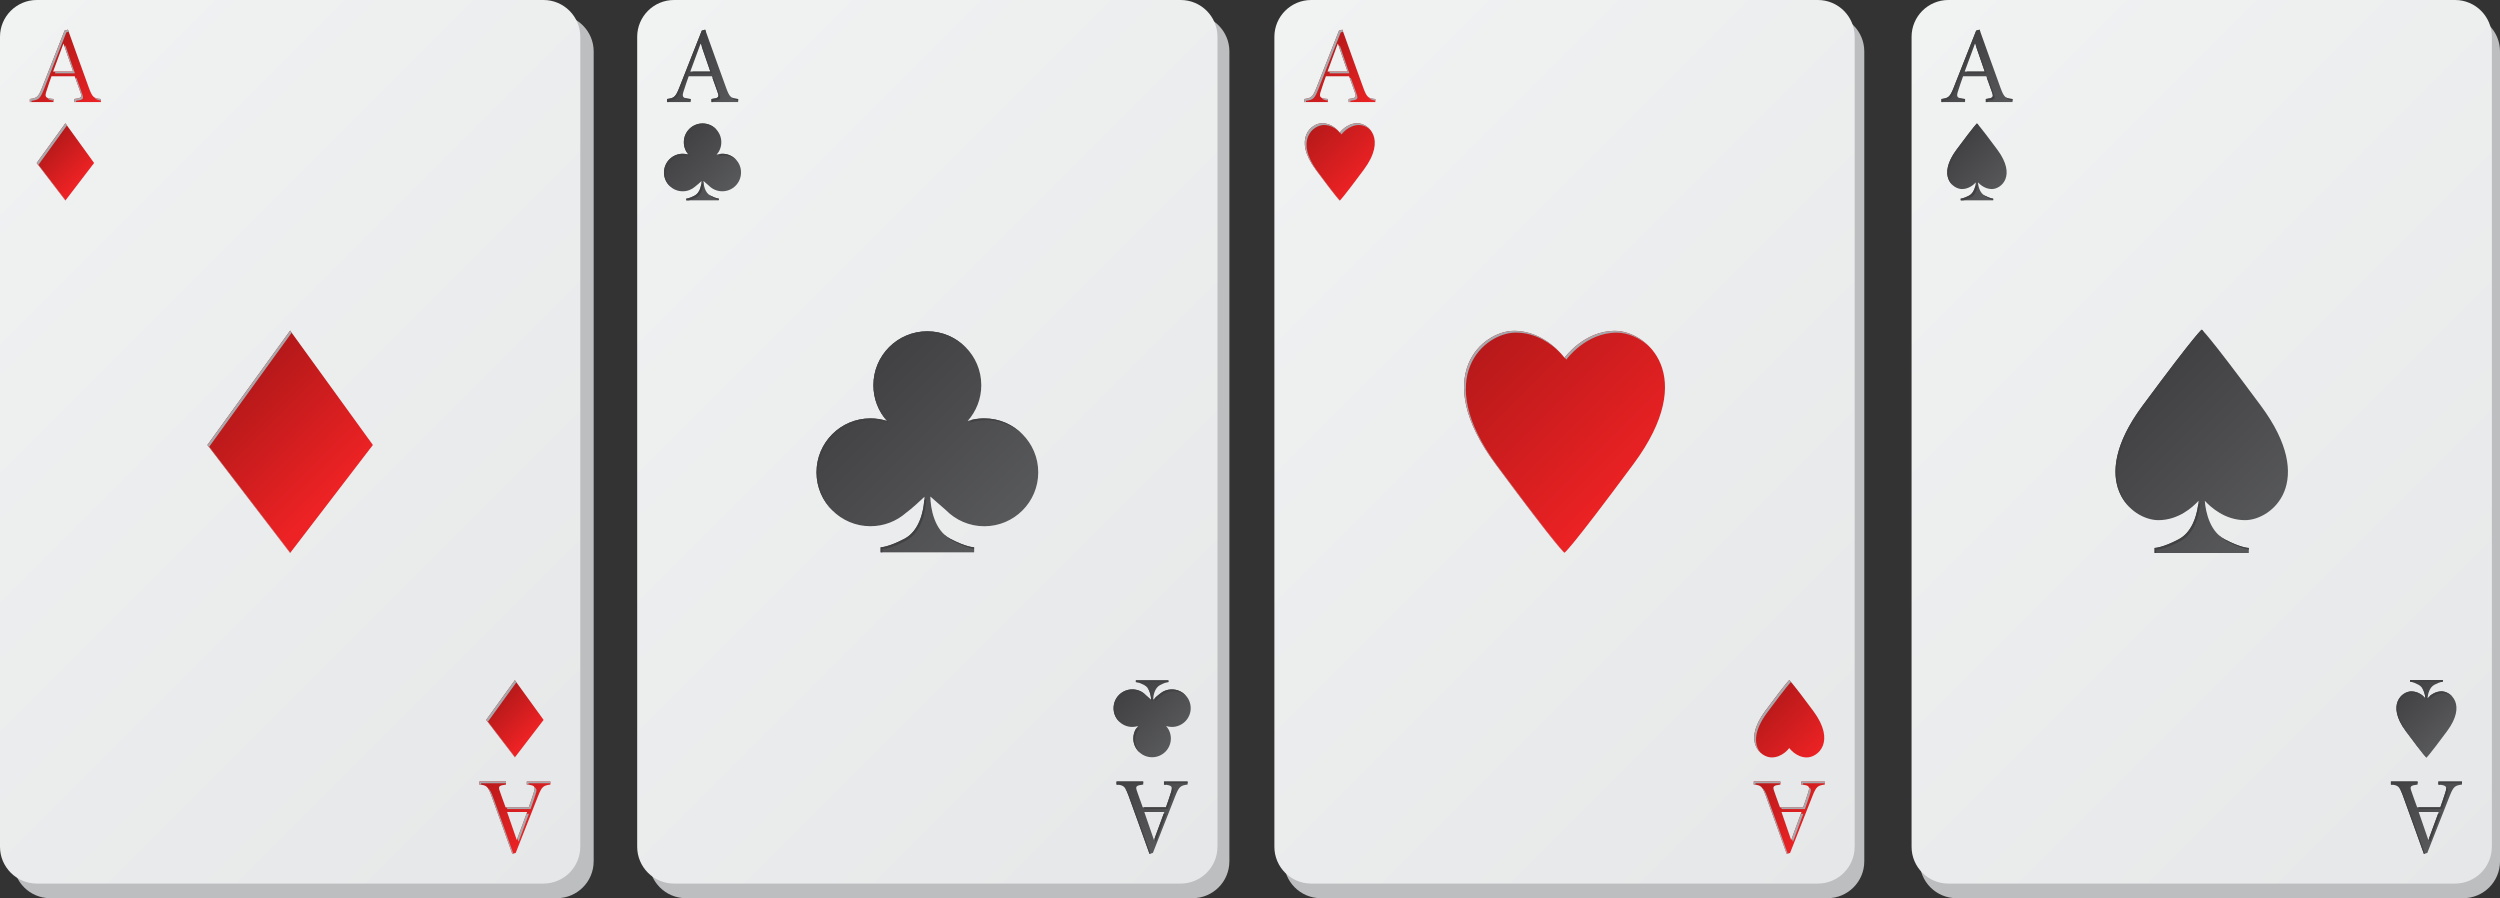 <?xml version="1.0" encoding="utf-8"?>
<!-- Generator: Adobe Illustrator 23.0.5, SVG Export Plug-In . SVG Version: 6.00 Build 0)  -->
<svg version="1.1" id="publicdomainvectors.org" xmlns="http://www.w3.org/2000/svg" xmlns:xlink="http://www.w3.org/1999/xlink"
	 x="0px" y="0px" viewBox="0 0 747.42 268.53" style="enable-background:new 0 0 747.42 268.53;" xml:space="preserve">
<rect x="0" y="0" width="747.42" height="268.53" fill="#333333" stroke="none"/>
<style type="text/css">
	.st0{fill:#BCBEC0;}
	.st1{fill:url(#SVGID_1_);}
	.st2{fill:url(#SVGID_2_);}
	.st3{fill:url(#SVGID_3_);}
	.st4{fill:url(#SVGID_4_);}
	.st5{fill:url(#SVGID_5_);}
	.st6{fill:url(#SVGID_6_);}
	.st7{fill:#A7A9AC;}
	.st8{fill:url(#SVGID_7_);}
	.st9{fill:url(#SVGID_8_);}
	.st10{fill:url(#SVGID_9_);}
	.st11{fill:url(#SVGID_10_);}
	.st12{fill:url(#SVGID_11_);}
	.st13{fill:url(#SVGID_12_);}
	.st14{fill:#414042;}
	.st15{fill:url(#SVGID_13_);}
	.st16{fill:url(#SVGID_14_);}
	.st17{fill:url(#SVGID_15_);}
	.st18{fill:url(#SVGID_16_);}
	.st19{fill:url(#SVGID_17_);}
	.st20{fill:url(#SVGID_18_);}
	.st21{fill:url(#SVGID_19_);}
	.st22{fill:url(#SVGID_20_);}
	.st23{fill:url(#SVGID_21_);}
	.st24{fill:url(#SVGID_22_);}
	.st25{fill:url(#SVGID_23_);}
	.st26{fill:url(#SVGID_24_);}
</style>
<g>
	<g>
		<path class="st0" d="M177.48,257.52c0,6.08-4.93,11.01-11.01,11.01H15.01C8.93,268.53,4,263.6,4,257.52V15.38
			C4,9.3,8.93,4.38,15.01,4.38h151.47c6.08,0,11.01,4.93,11.01,11.01V257.52z"/>
		<path class="st0" d="M367.54,257.52c0,6.08-4.93,11.01-11.01,11.01H205.07c-6.08,0-11.01-4.93-11.01-11.01V15.38
			c0-6.08,4.93-11.01,11.01-11.01h151.47c6.08,0,11.01,4.93,11.01,11.01V257.52z"/>
		<path class="st0" d="M557.36,257.52c0,6.08-4.93,11.01-11.01,11.01H394.88c-6.08,0-11.01-4.93-11.01-11.01V15.38
			c0-6.08,4.93-11.01,11.01-11.01h151.47c6.08,0,11.01,4.93,11.01,11.01V257.52z"/>
		<path class="st0" d="M747.42,257.52c0,6.08-4.93,11.01-11.01,11.01H584.94c-6.08,0-11.01-4.93-11.01-11.01V15.38
			c0-6.08,4.93-11.01,11.01-11.01h151.47c6.08,0,11.01,4.93,11.01,11.01V257.52z"/>
		<g>
			<linearGradient id="SVGID_1_" gradientUnits="userSpaceOnUse" x1="361.556" y1="25.892" x2="573.925" y2="238.26">
				<stop  offset="0" style="stop-color:#F1F2F2"/>
				<stop  offset="1" style="stop-color:#E6E7E8"/>
			</linearGradient>
			<path class="st1" d="M554.48,253.15c0,6.08-4.93,11.01-11.01,11.01H392.01c-6.08,0-11.01-4.93-11.01-11.01V11.01
				C381,4.93,385.93,0,392.01,0h151.47c6.08,0,11.01,4.93,11.01,11.01V253.15z"/>
			<linearGradient id="SVGID_2_" gradientUnits="userSpaceOnUse" x1="392.695" y1="16.762" x2="408.808" y2="32.875">
				<stop  offset="0" style="stop-color:#B7191A"/>
				<stop  offset="1" style="stop-color:#EC2224"/>
			</linearGradient>
			<path class="st2" d="M403.2,30.51V29.6c2.05-0.26,2.34-0.52,1.92-1.79c-0.42-1.27-1.07-3.03-1.79-5.01h-6.93
				c-0.52,1.46-1.01,2.83-1.43,4.2c-0.72,2.05-0.42,2.38,2.02,2.6v0.91h-7.06V29.6c2.05-0.29,2.51-0.49,3.65-3.35l6.74-17.09
				l1.01-0.29c2.02,5.6,4.2,11.78,6.28,17.45c1.04,2.8,1.47,3.09,3.58,3.29v0.91H403.2z M400.01,13.09h-0.07
				c-1.04,2.8-2.08,5.63-3.06,8.3h5.99L400.01,13.09z"/>
			
				<linearGradient id="SVGID_3_" gradientUnits="userSpaceOnUse" x1="-137.737" y1="-178.084" x2="-153.851" y2="-194.198" gradientTransform="matrix(-1 0 0 -1 388.935 53.192)">
				<stop  offset="0" style="stop-color:#B7191A"/>
				<stop  offset="1" style="stop-color:#EC2224"/>
			</linearGradient>
			<path class="st3" d="M532.28,233.65v0.91c-2.05,0.26-2.34,0.52-1.92,1.79c0.42,1.27,1.07,3.03,1.79,5.01h6.93
				c0.52-1.46,1.01-2.83,1.43-4.2c0.72-2.05,0.42-2.38-2.02-2.6v-0.91h7.06v0.91c-2.05,0.29-2.51,0.49-3.65,3.35L535.18,255
				l-1.01,0.29c-2.02-5.6-4.2-11.78-6.28-17.45c-1.04-2.8-1.46-3.09-3.58-3.29v-0.91H532.28z M535.47,251.06h0.07
				c1.04-2.8,2.08-5.63,3.06-8.3h-5.99L535.47,251.06z"/>
			<linearGradient id="SVGID_4_" gradientUnits="userSpaceOnUse" x1="445.985" y1="100.016" x2="489.496" y2="143.528">
				<stop  offset="0" style="stop-color:#B7191A"/>
				<stop  offset="1" style="stop-color:#EC2224"/>
			</linearGradient>
			<path class="st4" d="M482.84,98.91c-9.35,0-15.1,8.06-15.1,8.06s-5.75-8.06-15.1-8.06c-9.35,0-25.21,13.24-5.56,39.79
				c19.35,26.15,20.65,26.55,20.65,26.55s1.3-0.41,20.65-26.55C508.05,112.14,492.19,98.91,482.84,98.91z"/>
			<linearGradient id="SVGID_5_" gradientUnits="userSpaceOnUse" x1="392.966" y1="37.227" x2="408.131" y2="52.392">
				<stop  offset="0" style="stop-color:#B7191A"/>
				<stop  offset="1" style="stop-color:#EC2224"/>
			</linearGradient>
			<path class="st5" d="M405.81,36.84c-3.26,0-5.26,2.81-5.26,2.81s-2-2.81-5.26-2.81c-3.26,0-8.79,4.61-1.94,13.87
				c6.75,9.11,7.2,9.25,7.2,9.25s0.45-0.14,7.2-9.25C414.6,41.45,409.07,36.84,405.81,36.84z"/>
			
				<linearGradient id="SVGID_6_" gradientUnits="userSpaceOnUse" x1="542.516" y1="317.635" x2="527.351" y2="302.47" gradientTransform="matrix(-1 0 0 -1 1069.865 528.538)">
				<stop  offset="0" style="stop-color:#B7191A"/>
				<stop  offset="1" style="stop-color:#EC2224"/>
			</linearGradient>
			<path class="st6" d="M529.67,226.45c3.26,0,5.26-2.81,5.26-2.81s2,2.81,5.26,2.81c3.26,0,8.79-4.61,1.94-13.87
				c-6.75-9.11-7.2-9.25-7.2-9.25s-0.45,0.14-7.2,9.25C520.88,221.84,526.41,226.45,529.67,226.45z"/>
			<path class="st7" d="M403.41,21.93h-5.99c0.06-0.18,0.13-0.36,0.2-0.53h5.26l-2.54-7.37c0.05-0.13,0.1-0.27,0.15-0.4h0.07
				L403.41,21.93z M411.18,30.07V29.6c-0.92-0.09-1.53-0.19-2-0.51C409.66,29.74,410.21,29.95,411.18,30.07z M403.2,29.6v0.91h0.54
				v-0.38c2.05-0.26,2.34-0.52,1.92-1.79c-0.42-1.27-1.07-3.03-1.79-5.01h-0.34c0.64,1.76,1.21,3.33,1.6,4.48
				C405.55,29.07,405.25,29.33,403.2,29.6z M396.98,30.07V29.6c-0.83-0.08-1.39-0.17-1.77-0.34
				C395.36,29.74,395.9,29.94,396.98,30.07z M406.34,37.37c1,0,2.22,0.44,3.23,1.32c-1.08-1.23-2.57-1.85-3.76-1.85
				c-3.02,0-4.96,2.41-5.23,2.76c0.32,0.34,0.5,0.58,0.5,0.58S403.09,37.37,406.34,37.37z M393.88,51.24
				c-6.85-9.25-1.32-13.87,1.94-13.87c1.97,0,3.48,1.03,4.37,1.84c-0.71-0.79-2.45-2.38-4.9-2.38c-3.26,0-8.79,4.61-1.94,13.87
				c6.75,9.11,7.2,9.25,7.2,9.25s0.01,0,0.02-0.01C399.83,59.09,398.07,56.9,393.88,51.24z M390.45,30.13
				c2.05-0.29,2.51-0.49,3.65-3.35l6.74-17.09l0.7-0.2c-0.07-0.21-0.15-0.42-0.22-0.62l-1.01,0.29l-6.74,17.09
				c-1.14,2.86-1.6,3.06-3.65,3.35v0.91h0.53V30.13z"/>
			<path class="st7" d="M467.8,106.9c0.55-0.74,6.17-7.99,15.04-7.99c3.27,0,7.33,1.63,10.4,4.87c-2.99-2.88-6.78-4.33-9.86-4.33
				c-9.35,0-15.1,8.06-15.1,8.06S468.1,107.27,467.8,106.9z M447.62,139.23c-19.65-26.55-3.79-39.79,5.56-39.79
				c6.08,0,10.62,3.4,13.06,5.78c-2.28-2.37-7.05-6.32-13.59-6.32c-9.35,0-25.21,13.24-5.56,39.79
				c16.94,22.88,20.05,26.05,20.56,26.48C466.23,163.65,461.72,158.27,447.62,139.23z"/>
			<path class="st7" d="M527.73,212.59c6.75-9.11,7.2-9.25,7.2-9.25s0.07,0.02,0.52,0.55c-0.11,0.09-1.03,0.93-7.18,9.24
				c-4.35,5.87-3.71,9.88-1.83,12.02C524.18,223.17,522.99,218.99,527.73,212.59z M539.62,241.89c0.52-1.46,1.01-2.83,1.43-4.2
				c0.47-1.35,0.49-1.95-0.25-2.27c0.11,0.37,0,0.91-0.29,1.73c-0.42,1.37-0.91,2.73-1.43,4.2h-6.59c0.07,0.18,0.13,0.35,0.19,0.53
				H539.62z M536.07,251.6c1.04-2.8,2.08-5.63,3.06-8.3h-0.73c-0.87,2.39-1.79,4.88-2.72,7.37l0.32,0.93H536.07z M535.83,224.61
				c-0.24-0.26-0.36-0.43-0.36-0.43s-0.01,0.02-0.04,0.05C535.54,224.35,535.68,224.48,535.83,224.61z M538.5,233.65v0.91
				c0.2,0.02,0.36,0.04,0.53,0.06v-0.44h6.53v-0.53H538.5z M524.84,234.18h7.44v-0.53h-7.98v0.91c0.19,0.02,0.37,0.04,0.53,0.06
				V234.18z M528.42,238.38c-0.59-1.58-0.98-2.36-1.59-2.77c0.35,0.47,0.65,1.17,1.05,2.24c2.08,5.66,4.26,11.85,6.28,17.45
				l0.31-0.09C532.52,249.77,530.43,243.84,528.42,238.38z"/>
		</g>
		<g>
			<linearGradient id="SVGID_7_" gradientUnits="userSpaceOnUse" x1="552.056" y1="25.892" x2="764.425" y2="238.26">
				<stop  offset="0" style="stop-color:#F1F2F2"/>
				<stop  offset="1" style="stop-color:#E6E7E8"/>
			</linearGradient>
			<path class="st8" d="M744.98,253.15c0,6.08-4.93,11.01-11.01,11.01H582.51c-6.08,0-11.01-4.93-11.01-11.01V11.01
				C571.5,4.93,576.43,0,582.51,0h151.47c6.08,0,11.01,4.93,11.01,11.01V253.15z"/>
			<linearGradient id="SVGID_8_" gradientUnits="userSpaceOnUse" x1="583.195" y1="16.762" x2="599.308" y2="32.875">
				<stop  offset="0" style="stop-color:#414042"/>
				<stop  offset="1" style="stop-color:#58595B"/>
			</linearGradient>
			<path class="st9" d="M593.7,30.51V29.6c2.05-0.26,2.34-0.52,1.92-1.79c-0.42-1.27-1.07-3.03-1.79-5.01h-6.93
				c-0.52,1.46-1.01,2.83-1.43,4.2c-0.72,2.05-0.42,2.38,2.02,2.6v0.91h-7.06V29.6c2.05-0.29,2.51-0.49,3.65-3.35l6.74-17.09
				l1.01-0.29c2.02,5.6,4.2,11.78,6.28,17.45c1.04,2.8,1.46,3.09,3.58,3.29v0.91H593.7z M590.51,13.09h-0.07
				c-1.04,2.8-2.08,5.63-3.06,8.3h5.99L590.51,13.09z"/>
			
				<linearGradient id="SVGID_9_" gradientUnits="userSpaceOnUse" x1="-328.237" y1="-178.084" x2="-344.351" y2="-194.198" gradientTransform="matrix(-1 0 0 -1 388.935 53.192)">
				<stop  offset="0" style="stop-color:#414042"/>
				<stop  offset="1" style="stop-color:#58595B"/>
			</linearGradient>
			<path class="st10" d="M722.78,233.65v0.91c-2.05,0.26-2.34,0.52-1.92,1.79c0.42,1.27,1.07,3.03,1.79,5.01h6.93
				c0.52-1.46,1.01-2.83,1.43-4.2c0.72-2.05,0.42-2.38-2.02-2.6v-0.91h7.06v0.91c-2.05,0.29-2.51,0.49-3.65,3.35L725.68,255
				l-1.01,0.29c-2.02-5.6-4.2-11.78-6.28-17.45c-1.04-2.8-1.46-3.09-3.58-3.29v-0.91H722.78z M725.97,251.06h0.07
				c1.04-2.8,2.08-5.63,3.06-8.3h-5.99L725.97,251.06z"/>
			
				<linearGradient id="SVGID_10_" gradientUnits="userSpaceOnUse" x1="598.083" y1="157.487" x2="584.015" y2="143.418" gradientTransform="matrix(-1 0 0 -1 1316.48 362.901)">
				<stop  offset="0" style="stop-color:#414042"/>
				<stop  offset="1" style="stop-color:#58595B"/>
			</linearGradient>
			<path class="st11" d="M720.92,206.7c-2.79,0-7.53,3.95-1.66,11.88c5.78,7.81,6.17,7.93,6.17,7.93s0.39-0.12,6.17-7.93
				c5.87-7.93,1.13-11.88-1.66-11.88c-2.08,0-3.56,1.33-4.18,2.02c0.1-1.27,0.57-3.22,2.07-4.01c1.71-0.9,2.51-0.9,2.51-0.9v-0.52
				h-4.9h-4.9v0.52c0,0,0.81,0,2.51,0.9c1.49,0.79,1.97,2.74,2.07,4.01C724.49,208.03,723,206.7,720.92,206.7z"/>
			<linearGradient id="SVGID_11_" gradientUnits="userSpaceOnUse" x1="584.085" y1="43.858" x2="598.012" y2="57.785">
				<stop  offset="0" style="stop-color:#414042"/>
				<stop  offset="1" style="stop-color:#58595B"/>
			</linearGradient>
			<path class="st12" d="M595.51,56.52c2.76,0,7.45-3.91,1.64-11.76c-5.72-7.73-6.11-7.85-6.11-7.85s-0.38,0.12-6.11,7.85
				c-5.81,7.85-1.12,11.76,1.64,11.76c2.06,0,3.53-1.32,4.14-2c-0.09,1.26-0.57,3.19-2.04,3.97c-1.69,0.89-2.49,0.89-2.49,0.89v0.52
				h4.85h4.85v-0.52c0,0-0.8,0-2.49-0.89c-1.48-0.78-1.95-2.71-2.05-3.97C591.99,55.19,593.45,56.52,595.51,56.52z"/>
			<linearGradient id="SVGID_12_" gradientUnits="userSpaceOnUse" x1="638.023" y1="118.755" x2="678.458" y2="159.19">
				<stop  offset="0" style="stop-color:#414042"/>
				<stop  offset="1" style="stop-color:#58595B"/>
			</linearGradient>
			<path class="st13" d="M671.2,155.51c8.02,0,21.64-11.36,4.77-34.15c-16.61-22.44-17.73-22.79-17.73-22.79s-1.12,0.35-17.73,22.79
				c-16.87,22.79-3.25,34.15,4.77,34.15c5.98,0,10.24-3.84,12.02-5.8c-0.27,3.65-1.64,9.25-5.94,11.52
				c-4.9,2.59-7.22,2.59-7.22,2.59v1.5h14.09h14.09v-1.5c0,0-2.32,0-7.22-2.59c-4.29-2.27-5.66-7.87-5.94-11.52
				C660.96,151.67,665.22,155.51,671.2,155.51z"/>
			<path class="st14" d="M721.06,203.9c-0.35-0.09-0.53-0.09-0.53-0.09v-0.52h4.9h4.9v0.52c0,0-0.05,0-0.14,0.01h-4.23h-4.9V203.9z
				 M726.57,251.6c1.04-2.8,2.08-5.63,3.06-8.3h-0.73c-0.87,2.39-1.79,4.88-2.72,7.37l0.32,0.93H726.57z M729,234.56
				c0.2,0.02,0.36,0.04,0.53,0.06v-0.44h6.53v-0.53H729V234.56z M730.12,241.89c0.52-1.46,1.01-2.83,1.43-4.2
				c0.47-1.35,0.49-1.95-0.25-2.27c0.11,0.37,0,0.91-0.29,1.73c-0.42,1.37-0.91,2.73-1.43,4.2h-6.59c0.07,0.18,0.13,0.35,0.19,0.53
				H730.12z M726.49,208.02c-0.11,0.43-0.17,0.86-0.2,1.22c0.62-0.68,2.1-2.02,4.18-2.02c0.85,0,1.88,0.37,2.74,1.1
				c-0.93-1.09-2.23-1.64-3.27-1.64C728.45,206.7,727.27,207.38,726.49,208.02z M725.43,226.51c0,0,0.01,0,0.02-0.02
				c-0.67-0.78-2.19-2.69-5.66-7.38c-5.87-7.93-1.13-11.88,1.66-11.88c2.08,0,3.56,1.33,4.18,2.02c-0.09-1.13-0.48-2.8-1.63-3.71
				c0.74,0.94,1.02,2.24,1.09,3.18c-0.62-0.68-2.1-2.02-4.18-2.02c-2.79,0-7.53,3.95-1.66,11.88
				C725.04,226.38,725.43,226.51,725.43,226.51z M715.34,234.18h7.44v-0.53h-7.98v0.91c0.19,0.02,0.37,0.04,0.53,0.06V234.18z
				 M718.92,238.38c-0.59-1.58-0.98-2.36-1.59-2.77c0.35,0.47,0.65,1.17,1.05,2.24c2.08,5.66,4.26,11.85,6.28,17.45l0.31-0.09
				C723.02,249.77,720.93,243.84,718.92,238.38z"/>
			<path class="st14" d="M599.68,29.08c0.47,0.32,1.07,0.43,2,0.51v0.48C600.71,29.95,600.16,29.74,599.68,29.08z M593.42,58.49
				c-0.16-0.08-0.3-0.19-0.43-0.29c0.26,0.33,0.58,0.62,0.97,0.83c0.9,0.48,1.54,0.69,1.95,0.8v-0.44
				C595.9,59.38,595.1,59.38,593.42,58.49z M587.48,30.07V29.6c-0.83-0.08-1.39-0.17-1.77-0.34
				C585.86,29.74,586.4,29.94,587.48,30.07z M593.7,29.6v0.91h0.54v-0.38c2.05-0.26,2.34-0.52,1.92-1.79
				c-0.42-1.27-1.07-3.03-1.79-5.01h-0.34c0.64,1.76,1.21,3.33,1.6,4.48C596.04,29.07,595.75,29.33,593.7,29.6z M591.05,13.63h-0.07
				c-0.05,0.13-0.1,0.27-0.15,0.4l2.54,7.37h-5.26c-0.06,0.18-0.13,0.36-0.2,0.53h5.99L591.05,13.63z M585.48,45.29
				c5.1-6.88,5.96-7.73,6.08-7.83c-0.44-0.52-0.51-0.55-0.51-0.55s-0.38,0.12-6.11,7.85c-4.04,5.46-3,9.01-1.06,10.67
				C582.32,53.6,581.83,50.22,585.48,45.29z M589.22,59.02c1.48-0.78,1.95-2.71,2.04-3.97c-0.17,0.19-0.43,0.44-0.73,0.69
				c-0.26,1.06-0.8,2.19-1.85,2.75c-1.69,0.89-2.49,0.89-2.49,0.89v0.52h0.71C587.22,59.85,587.98,59.68,589.22,59.02z
				 M580.95,30.13c2.05-0.29,2.51-0.49,3.65-3.35l6.74-17.09l0.7-0.2c-0.07-0.21-0.15-0.42-0.22-0.62l-1.01,0.29l-6.74,17.09
				c-1.14,2.86-1.6,3.06-3.65,3.35v0.91h0.53V30.13z"/>
			<path class="st14" d="M659.71,150.27c0-0.01,0-0.02,0-0.03c0.1,0.12,0.22,0.24,0.34,0.36
				C659.93,150.49,659.82,150.38,659.71,150.27z M663.33,159.95c0.66,0.72,1.42,1.34,2.32,1.82c3.56,1.88,5.75,2.39,6.68,2.53v-0.48
				c0,0-2.32,0-7.22-2.59C664.45,160.88,663.86,160.44,663.33,159.95z M644.68,164.35c0,0,2.32,0,7.22-2.59
				c4.29-2.27,5.66-7.87,5.94-11.52c-0.19,0.21-0.42,0.45-0.66,0.69c-0.47,3.58-1.97,8.27-5.81,10.29c-4.9,2.59-7.22,2.59-7.22,2.59
				v1.5h0.53V164.35z M641.05,121.89c16.61-22.44,17.73-22.79,17.73-22.79s0.01,0.01,0.06,0.04c-0.5-0.55-0.59-0.58-0.59-0.58
				s-1.12,0.35-17.73,22.79c-11.34,15.32-8.9,25.47-3.64,30.48C632,146.66,630.09,136.69,641.05,121.89z"/>
		</g>
		<g>
			<linearGradient id="SVGID_13_" gradientUnits="userSpaceOnUse" x1="171.056" y1="25.892" x2="383.425" y2="238.26">
				<stop  offset="0" style="stop-color:#F1F2F2"/>
				<stop  offset="1" style="stop-color:#E6E7E8"/>
			</linearGradient>
			<path class="st15" d="M363.98,253.15c0,6.08-4.93,11.01-11.01,11.01H201.51c-6.08,0-11.01-4.93-11.01-11.01V11.01
				C190.5,4.93,195.43,0,201.51,0h151.47c6.08,0,11.01,4.93,11.01,11.01V253.15z"/>
			<linearGradient id="SVGID_14_" gradientUnits="userSpaceOnUse" x1="202.195" y1="16.762" x2="218.309" y2="32.875">
				<stop  offset="0" style="stop-color:#414042"/>
				<stop  offset="1" style="stop-color:#58595B"/>
			</linearGradient>
			<path class="st16" d="M212.7,30.51V29.6c2.05-0.26,2.34-0.52,1.92-1.79c-0.42-1.27-1.07-3.03-1.79-5.01h-6.93
				c-0.52,1.46-1.01,2.83-1.43,4.2c-0.72,2.05-0.42,2.38,2.02,2.6v0.91h-7.06V29.6c2.05-0.29,2.51-0.49,3.65-3.35l6.74-17.09
				l1.01-0.29c2.02,5.6,4.2,11.78,6.28,17.45c1.04,2.8,1.46,3.09,3.58,3.29v0.91H212.7z M209.51,13.09h-0.07
				c-1.04,2.8-2.08,5.63-3.06,8.3h5.99L209.51,13.09z"/>
			
				<linearGradient id="SVGID_15_" gradientUnits="userSpaceOnUse" x1="52.763" y1="-178.084" x2="36.649" y2="-194.198" gradientTransform="matrix(-1 0 0 -1 388.935 53.192)">
				<stop  offset="0" style="stop-color:#414042"/>
				<stop  offset="1" style="stop-color:#58595B"/>
			</linearGradient>
			<path class="st17" d="M341.78,233.65v0.91c-2.05,0.26-2.34,0.52-1.92,1.79c0.42,1.27,1.07,3.03,1.79,5.01h6.93
				c0.52-1.46,1.01-2.83,1.43-4.2c0.72-2.05,0.42-2.38-2.02-2.6v-0.91h7.06v0.91c-2.05,0.29-2.51,0.49-3.65,3.35L344.68,255
				l-1.01,0.29c-2.02-5.6-4.2-11.78-6.28-17.45c-1.04-2.8-1.46-3.09-3.58-3.29v-0.91H341.78z M344.97,251.06h0.07
				c1.04-2.8,2.08-5.63,3.06-8.3h-5.99L344.97,251.06z"/>
			<linearGradient id="SVGID_16_" gradientUnits="userSpaceOnUse" x1="255.075" y1="114.525" x2="299.406" y2="158.856">
				<stop  offset="0" style="stop-color:#414042"/>
				<stop  offset="1" style="stop-color:#58595B"/>
			</linearGradient>
			<path class="st18" d="M294.26,125.08c-1.73,0-3.4,0.28-4.96,0.78c2.53-2.85,4.07-6.59,4.07-10.7c0-8.9-7.22-16.12-16.12-16.12
				s-16.12,7.22-16.12,16.12c0,4.11,1.54,7.85,4.07,10.7c-1.56-0.51-3.23-0.78-4.96-0.78c-8.9,0-16.12,7.22-16.12,16.12
				s7.22,16.12,16.12,16.12c4.05,0,7.76-1.5,10.59-3.97c1.7-1.23,4.23-3.58,5.55-4.83c-0.06,3.47-1.21,10.04-5.94,12.54
				c-4.86,2.57-7.16,2.57-7.16,2.57v1.49h13.98h13.98v-1.49c0,0-2.3,0-7.16-2.57c-4.76-2.51-5.9-9.16-5.94-12.61l4.64,4.05l0,0
				c2.93,2.98,7,4.83,11.5,4.83c8.9,0,16.12-7.22,16.12-16.12S303.16,125.08,294.26,125.08z"/>
			<linearGradient id="SVGID_17_" gradientUnits="userSpaceOnUse" x1="202.339" y1="42.296" x2="217.758" y2="57.714">
				<stop  offset="0" style="stop-color:#414042"/>
				<stop  offset="1" style="stop-color:#58595B"/>
			</linearGradient>
			<path class="st19" d="M215.97,45.97c-0.6,0-1.18,0.1-1.73,0.27c0.88-0.99,1.41-2.29,1.41-3.72c0-3.1-2.51-5.61-5.61-5.61
				c-3.1,0-5.61,2.51-5.61,5.61c0,1.43,0.54,2.73,1.41,3.72c-0.54-0.18-1.12-0.27-1.73-0.27c-3.1,0-5.61,2.51-5.61,5.61
				c0,3.1,2.51,5.61,5.61,5.61c1.41,0,2.7-0.52,3.68-1.38c0.59-0.43,1.47-1.24,1.93-1.68c-0.02,1.21-0.42,3.49-2.07,4.36
				c-1.69,0.89-2.49,0.89-2.49,0.89v0.52h4.86h4.86v-0.52c0,0-0.8,0-2.49-0.89c-1.66-0.87-2.05-3.19-2.07-4.39l1.61,1.41l0,0
				c1.02,1.04,2.43,1.68,4,1.68c3.1,0,5.61-2.51,5.61-5.61C221.58,48.48,219.06,45.97,215.97,45.97z"/>
			
				<linearGradient id="SVGID_18_" gradientUnits="userSpaceOnUse" x1="138.903" y1="45.5" x2="123.485" y2="30.081" gradientTransform="matrix(-1 0 0 -1 475.626 251.08)">
				<stop  offset="0" style="stop-color:#414042"/>
				<stop  offset="1" style="stop-color:#58595B"/>
			</linearGradient>
			<path class="st20" d="M338.51,217.33c0.6,0,1.18-0.1,1.73-0.27c-0.88,0.99-1.41,2.29-1.41,3.72c0,3.1,2.51,5.61,5.61,5.61
				c3.1,0,5.61-2.51,5.61-5.61c0-1.43-0.54-2.73-1.41-3.72c0.54,0.18,1.12,0.27,1.73,0.27c3.1,0,5.61-2.51,5.61-5.61
				c0-3.1-2.51-5.61-5.61-5.61c-1.41,0-2.7,0.52-3.68,1.38c-0.59,0.43-1.47,1.24-1.93,1.68c0.02-1.21,0.42-3.49,2.07-4.36
				c1.69-0.89,2.49-0.89,2.49-0.89v-0.52h-4.86h-4.86v0.52c0,0,0.8,0,2.49,0.89c1.66,0.87,2.05,3.19,2.07,4.39l-1.61-1.41h0
				c-1.02-1.04-2.43-1.68-4-1.68c-3.1,0-5.61,2.51-5.61,5.61C332.91,214.82,335.42,217.33,338.51,217.33z"/>
			<path class="st14" d="M290.55,125.51c1.19-0.28,2.43-0.43,3.71-0.43c4.59,0,8.72,1.93,11.66,5c-2.89-2.76-6.8-4.47-11.12-4.47
				c-1.73,0-3.4,0.28-4.96,0.78C290.08,126.11,290.32,125.81,290.55,125.51z M282.23,159.74c0.66,0.74,1.44,1.37,2.36,1.85
				c3.53,1.86,5.7,2.37,6.63,2.51v-0.48c0,0-2.3,0-7.16-2.57C283.38,160.7,282.78,160.25,282.23,159.74z M263.8,164.16
				c0,0,2.3,0,7.16-2.57c4.73-2.5,5.88-9.07,5.94-12.54c-0.18,0.17-0.38,0.35-0.59,0.55c-0.26,3.61-1.61,9.19-5.88,11.45
				c-4.86,2.57-7.16,2.57-7.16,2.57v1.49h0.53V164.16z M244.63,141.74c0-8.9,7.22-16.12,16.12-16.12c1.73,0,3.4,0.28,4.96,0.78
				c-2.53-2.85-4.07-6.59-4.07-10.7c0-8.9,7.22-16.12,16.12-16.12c4.32,0,8.23,1.71,11.12,4.47c-2.94-3.08-7.07-5-11.66-5
				c-8.9,0-16.12,7.22-16.12,16.12c0,4.11,1.54,7.85,4.07,10.7c-1.56-0.51-3.23-0.78-4.96-0.78c-8.9,0-16.12,7.22-16.12,16.12
				c0,4.59,1.93,8.72,5,11.66C246.34,149.96,244.63,146.05,244.63,141.74z"/>
			<path class="st14" d="M348,233.65h7.06v0.53h-6.53v0.44c-0.17-0.02-0.33-0.04-0.53-0.06V233.65z M340.75,225
				c-0.86-0.99-1.39-2.27-1.39-3.69c0-1.43,0.53-2.73,1.41-3.72c-0.35,0.11-0.72,0.18-1.1,0.22c-0.54,0.86-0.85,1.88-0.85,2.97
				C338.82,222.46,339.57,223.97,340.75,225z M349.12,241.89c0.52-1.46,1.01-2.83,1.43-4.2c0.47-1.35,0.49-1.95-0.25-2.27
				c0.11,0.37,0,0.91-0.29,1.73c-0.42,1.37-0.91,2.73-1.43,4.2h-6.59c0.07,0.18,0.13,0.35,0.19,0.53H349.12z M345.57,251.6
				c1.04-2.8,2.08-5.63,3.06-8.3h-0.73c-0.87,2.39-1.79,4.88-2.72,7.37l0.32,0.93H345.57z M345.39,208.57
				c-0.07,0.42-0.11,0.82-0.11,1.13c0.46-0.44,1.34-1.25,1.93-1.68c0.99-0.86,2.27-1.38,3.68-1.38c1.41,0,2.7,0.53,3.69,1.39
				c-1.03-1.18-2.54-1.92-4.22-1.92c-1.41,0-2.7,0.52-3.68,1.38C346.29,207.77,345.81,208.19,345.39,208.57z M340.11,203.94h4.86
				h4.16c0.11-0.02,0.17-0.02,0.17-0.02v-0.52h-4.86h-4.86v0.52c0,0,0.18,0,0.53,0.09V203.94z M337.92,238.38
				c-0.59-1.58-0.98-2.36-1.58-2.77c0.35,0.47,0.65,1.17,1.05,2.24c2.08,5.66,4.26,11.85,6.28,17.45l0.31-0.09
				C342.02,249.77,339.93,243.84,337.92,238.38z M334.83,215.94c-0.86-0.99-1.39-2.27-1.39-3.69c0-3.1,2.51-5.61,5.61-5.61
				c1.57,0,2.98,0.64,4,1.68h0l1.61,1.41c-0.01-1.08-0.34-3.06-1.62-4.08c0.84,1.08,1.07,2.63,1.09,3.54l-1.61-1.41h0
				c-1.02-1.04-2.43-1.68-4-1.68c-3.1,0-5.61,2.51-5.61,5.61C332.91,213.4,333.65,214.91,334.83,215.94z M334.34,234.18h7.44v-0.53
				h-7.98v0.91c0.19,0.02,0.37,0.04,0.53,0.06V234.18z"/>
			<path class="st14" d="M212.42,58.48c1.69,0.89,2.49,0.89,2.49,0.89v0.44c-0.41-0.1-1.05-0.32-1.96-0.8
				c-0.4-0.21-0.72-0.5-0.98-0.84C212.11,58.28,212.26,58.39,212.42,58.48z M213.24,30.13c2.05-0.26,2.34-0.52,1.92-1.79
				c-0.42-1.27-1.07-3.03-1.79-5.01h-0.34c0.64,1.76,1.21,3.33,1.6,4.48c0.42,1.27,0.13,1.53-1.92,1.79v0.91h0.53V30.13z
				 M210.05,13.63h-0.07c-0.05,0.13-0.1,0.27-0.15,0.4l2.54,7.37h-5.26c-0.06,0.18-0.13,0.36-0.2,0.53h5.99L210.05,13.63z
				 M206.48,30.07V29.6c-0.83-0.08-1.39-0.17-1.77-0.34C204.86,29.74,205.4,29.94,206.48,30.07z M220.19,47.89
				c-1.03-1.18-2.53-1.92-4.22-1.92c-0.21,0-0.42,0.03-0.63,0.05c-0.17,0.27-0.35,0.52-0.56,0.76c0.54-0.18,1.12-0.27,1.73-0.27
				C217.91,46.5,219.2,47.03,220.19,47.89z M199.95,30.13c2.05-0.29,2.51-0.49,3.65-3.35l6.74-17.09l0.7-0.2
				c-0.07-0.21-0.15-0.42-0.22-0.62l-1.01,0.29l-6.74,17.09c-1.14,2.86-1.6,3.06-3.65,3.35v0.91h0.53V30.13z M220.68,30.07V29.6
				c-0.92-0.09-1.53-0.19-2-0.51C219.16,29.74,219.71,29.95,220.68,30.07z M199.06,52.11c0-3.1,2.51-5.61,5.61-5.61
				c0.6,0,1.18,0.1,1.73,0.27c-0.88-0.99-1.41-2.29-1.41-3.72c0-3.1,2.51-5.61,5.61-5.61c1.41,0,2.7,0.53,3.69,1.39
				c-1.03-1.18-2.54-1.92-4.22-1.92c-3.1,0-5.61,2.51-5.61,5.61c0,1.43,0.54,2.73,1.41,3.72c-0.54-0.18-1.12-0.27-1.73-0.27
				c-3.1,0-5.61,2.51-5.61,5.61c0,1.68,0.75,3.19,1.92,4.22C199.58,54.81,199.06,53.52,199.06,52.11z M208.21,59.02
				c1.64-0.87,2.04-3.15,2.07-4.36c-0.17,0.16-0.4,0.38-0.65,0.6c-0.21,1.18-0.74,2.59-1.95,3.23c-1.69,0.89-2.49,0.89-2.49,0.89
				v0.52h0.71C206.21,59.85,206.97,59.67,208.21,59.02z"/>
		</g>
		<g>
			<linearGradient id="SVGID_19_" gradientUnits="userSpaceOnUse" x1="-19.444" y1="25.892" x2="192.925" y2="238.26">
				<stop  offset="0" style="stop-color:#F1F2F2"/>
				<stop  offset="1" style="stop-color:#E6E7E8"/>
			</linearGradient>
			<path class="st21" d="M173.48,253.15c0,6.08-4.93,11.01-11.01,11.01H11.01C4.93,264.15,0,259.22,0,253.15V11.01
				C0,4.93,4.93,0,11.01,0h151.47c6.08,0,11.01,4.93,11.01,11.01V253.15z"/>
			<linearGradient id="SVGID_20_" gradientUnits="userSpaceOnUse" x1="11.695" y1="16.762" x2="27.809" y2="32.875">
				<stop  offset="0" style="stop-color:#B7191A"/>
				<stop  offset="1" style="stop-color:#EC2224"/>
			</linearGradient>
			<path class="st22" d="M22.2,30.51V29.6c2.05-0.26,2.34-0.52,1.92-1.79c-0.42-1.27-1.07-3.03-1.79-5.01H15.4
				c-0.52,1.46-1.01,2.83-1.43,4.2c-0.72,2.05-0.42,2.38,2.02,2.6v0.91H8.92V29.6c2.05-0.29,2.51-0.49,3.65-3.35L19.3,9.15
				l1.01-0.29c2.02,5.6,4.2,11.78,6.28,17.45c1.04,2.8,1.46,3.09,3.58,3.29v0.91H22.2z M19.01,13.09h-0.07
				c-1.04,2.8-2.08,5.63-3.06,8.3h5.99L19.01,13.09z"/>
			<g>
				
					<linearGradient id="SVGID_21_" gradientUnits="userSpaceOnUse" x1="16.672" y1="127.341" x2="26.364" y2="137.032" gradientTransform="matrix(1 0 0 1 -2.103 -83.919)">
					<stop  offset="0" style="stop-color:#B7191A"/>
					<stop  offset="1" style="stop-color:#EC2224"/>
				</linearGradient>
				<polygon class="st23" points="10.96,48.73 19.55,36.86 28.13,48.73 19.55,59.94 				"/>
			</g>
			<g>
				
					<linearGradient id="SVGID_22_" gradientUnits="userSpaceOnUse" x1="151.056" y1="293.835" x2="160.747" y2="303.527" gradientTransform="matrix(1 0 0 1 -2.103 -83.919)">
					<stop  offset="0" style="stop-color:#B7191A"/>
					<stop  offset="1" style="stop-color:#EC2224"/>
				</linearGradient>
				<polygon class="st24" points="145.35,215.23 153.93,203.36 162.52,215.23 153.93,226.43 				"/>
			</g>
			
				<linearGradient id="SVGID_23_" gradientUnits="userSpaceOnUse" x1="243.263" y1="-178.084" x2="227.149" y2="-194.198" gradientTransform="matrix(-1 0 0 -1 388.935 53.192)">
				<stop  offset="0" style="stop-color:#B7191A"/>
				<stop  offset="1" style="stop-color:#EC2224"/>
			</linearGradient>
			<path class="st25" d="M151.28,233.65v0.91c-2.05,0.26-2.34,0.52-1.92,1.79c0.42,1.27,1.07,3.03,1.79,5.01h6.93
				c0.52-1.46,1.01-2.83,1.43-4.2c0.72-2.05,0.42-2.38-2.02-2.6v-0.91h7.06v0.91c-2.05,0.29-2.51,0.49-3.65,3.35L154.18,255
				l-1.01,0.29c-2.02-5.6-4.2-11.78-6.28-17.45c-1.04-2.8-1.46-3.09-3.58-3.29v-0.91H151.28z M154.47,251.06h0.07
				c1.04-2.8,2.08-5.63,3.06-8.3h-5.99L154.47,251.06z"/>
			<g>
				
					<linearGradient id="SVGID_24_" gradientUnits="userSpaceOnUse" x1="74.498" y1="201.652" x2="102.42" y2="229.574" gradientTransform="matrix(1 0 0 1 -2.103 -83.919)">
					<stop  offset="0" style="stop-color:#B7191A"/>
					<stop  offset="1" style="stop-color:#EC2224"/>
				</linearGradient>
				<polygon class="st26" points="62,133.03 86.74,98.84 111.48,133.03 86.74,165.32 				"/>
			</g>
			<polygon class="st7" points="62.54,133.57 87.2,99.47 86.74,98.84 62,133.03 86.74,165.32 86.8,165.23 			"/>
			<path class="st7" d="M153.93,226.43l-8.59-11.21l8.59-11.87l0.46,0.64l-8.51,11.77l8.11,10.59L153.93,226.43z M155.07,251.6
				c1.04-2.8,2.08-5.63,3.06-8.3h-0.73c-0.87,2.39-1.79,4.88-2.72,7.37l0.32,0.93H155.07z M158.62,241.89
				c0.52-1.46,1.01-2.83,1.43-4.2c0.47-1.35,0.49-1.95-0.25-2.27c0.11,0.37,0,0.91-0.29,1.73c-0.42,1.37-0.91,2.73-1.43,4.2h-6.59
				c0.07,0.18,0.13,0.35,0.19,0.53H158.62z M30.18,30.07V29.6c-0.92-0.09-1.53-0.19-2-0.51C28.66,29.74,29.21,29.95,30.18,30.07z
				 M157.5,234.56c0.2,0.02,0.36,0.04,0.53,0.06v-0.44h6.53v-0.53h-7.06V234.56z M19.55,13.63h-0.07c-0.05,0.13-0.1,0.27-0.15,0.4
				l2.54,7.37h-5.26c-0.06,0.18-0.13,0.36-0.2,0.53h5.99L19.55,13.63z M22.2,29.6v0.91h0.53v-0.38c2.05-0.26,2.34-0.52,1.92-1.79
				c-0.42-1.27-1.07-3.03-1.79-5.01h-0.34c0.64,1.76,1.21,3.33,1.6,4.48C24.55,29.07,24.25,29.33,22.2,29.6z M147.42,238.38
				c-0.59-1.58-0.98-2.36-1.58-2.77c0.35,0.47,0.65,1.17,1.05,2.24c2.08,5.66,4.26,11.85,6.28,17.45l0.31-0.09
				C151.52,249.77,149.43,243.84,147.42,238.38z M143.84,234.18h7.44v-0.53h-7.98v0.91c0.19,0.02,0.37,0.04,0.53,0.06V234.18z
				 M9.45,30.13c2.05-0.29,2.51-0.49,3.65-3.35l6.74-17.09l0.7-0.2c-0.07-0.21-0.15-0.42-0.22-0.62L19.3,9.15l-6.74,17.09
				c-1.14,2.86-1.6,3.06-3.65,3.35v0.91h0.53V30.13z M11.5,49.27l8.51-11.77l-0.46-0.64l-8.59,11.87l8.59,11.21l0.06-0.08
				L11.5,49.27z M15.98,30.07V29.6c-0.83-0.08-1.39-0.17-1.77-0.34C14.36,29.74,14.9,29.94,15.98,30.07z"/>
		</g>
	</g>
</g>
</svg>
